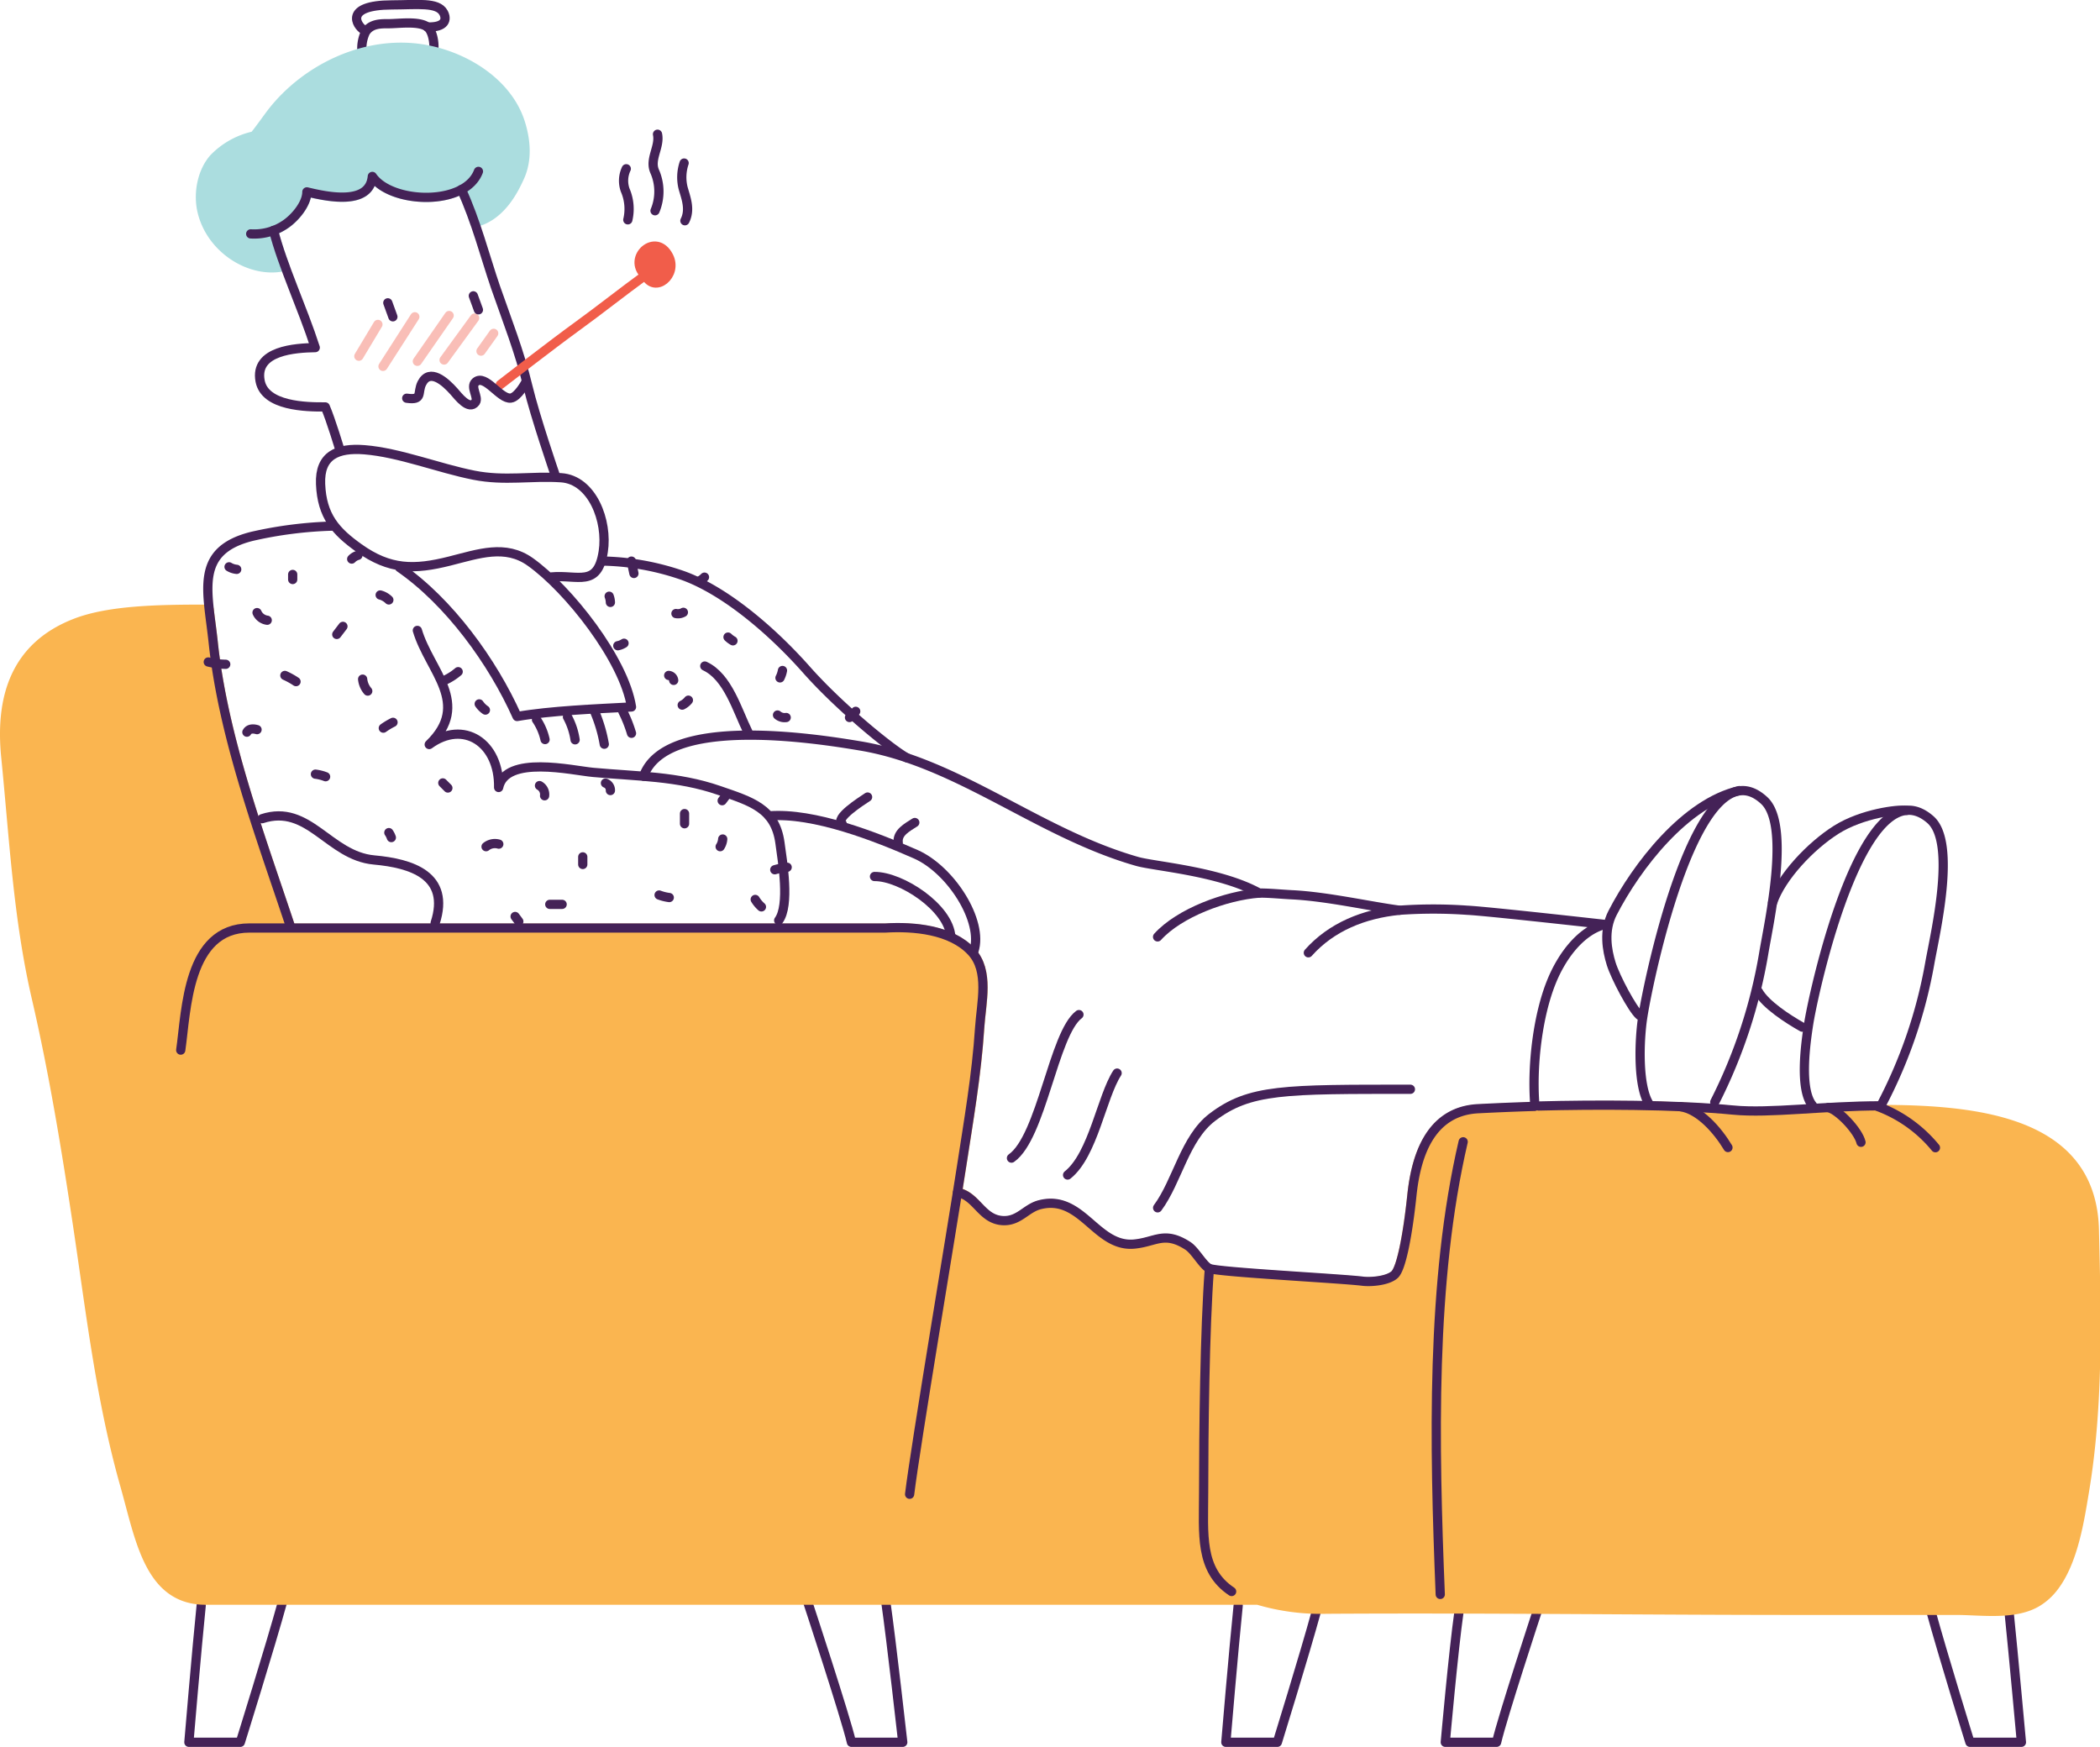 <svg xmlns="http://www.w3.org/2000/svg" width="454.882" height="378.442" viewBox="0 0 454.882 378.442">
  <g id="Layer_2" data-name="Layer 2" transform="translate(0.999 0.972)">
    <path id="Path_606" data-name="Path 606" d="M705.11,217.376c1.169-1.708.784-6.112-.756-7.253-1.82-1.351-6.217-.7-8.366-.7-1.694,0-3.857-.049-5.041,1.848a8.232,8.232,0,0,0-.742,4.292" transform="translate(-612.794 -205.26)" fill="none" stroke="#442257" stroke-linecap="round" stroke-linejoin="round" stroke-width="2"/>
    <path id="Path_607" data-name="Path 607" d="M702.05,208.407c4,.147,4.271-1.708,3.5-3.1-1.274-2.317-5.643-1.687-11.167-1.673-10.62.035-7.512,4.593-6.154,5.356" transform="translate(-610.49 -203.544)" fill="none" stroke="#442257" stroke-linecap="round" stroke-linejoin="round" stroke-width="2"/>
    <path id="Path_608" data-name="Path 608" d="M664.869,240.835a17.194,17.194,0,0,1,8.765-4.859c1.519-1.9,2.982-4.033,3.906-5.209,7.281-9.262,19.771-15.4,31.959-13.708,9.227,1.3,18.958,7.134,21.787,16.1,1.211,3.83,1.54,8.072-.182,11.8-1.071,2.324-3.878,8.457-9.717,9.8a76.364,76.364,0,0,0-2.849-7.162h0c-5.853,3.164-16.214,1.75-19.329-2.8-.581,6.3-9.563,4.474-14.177,3.346,0,2.583-2.555,5.6-4.614,7A13.145,13.145,0,0,1,677.8,256.5h0c.623,2.45,1.491,5.055,2.471,7.736-7.162,1.764-16.1-3.6-17.992-12.112C661.453,248.318,662.328,243.712,664.869,240.835Z" transform="translate(-619.557 -207.513)" fill="#abdddf" stroke="#abdddf" stroke-linecap="round" stroke-linejoin="round" stroke-width="2"/>
    <path id="Path_609" data-name="Path 609" d="M602.367,422.581c-2.38-4.824-4.347-12-9.367-14.331" transform="translate(-441.337 -264.938)" fill="none" stroke="#442257" stroke-linecap="round" stroke-linejoin="round" stroke-width="2"/>
    <path id="Path_610" data-name="Path 610" d="M543.9,375.76a55.941,55.941,0,0,1,17.684,3.178c9.689,3.549,19.883,12.721,26.6,20.3,7.19,8.142,18.314,17.215,21.773,19.133" transform="translate(-414.556 -255.193)" fill="none" stroke="#442257" stroke-linecap="round" stroke-linejoin="round" stroke-width="2"/>
    <path id="Path_611" data-name="Path 611" d="M199,700.76c2.646,9.64,8.45,28.375,8.45,28.375H218.6s-1.722-18.986-2.674-28.228" transform="translate(218.262 -352.665)" fill="none" stroke="#442257" stroke-linecap="round" stroke-linejoin="round" stroke-width="2"/>
    <path id="Path_612" data-name="Path 612" d="M436.759,700.223c-2.646,9.64-8.45,28.375-8.45,28.375H417.15s1.715-20.387,2.674-29.628" transform="translate(-152.619 -352.128)" fill="none" stroke="#442257" stroke-linecap="round" stroke-linejoin="round" stroke-width="2"/>
    <path id="Path_613" data-name="Path 613" d="M351.8,700.76c-1.232,8.6-2.982,28.375-2.982,28.375h11.117c1.267-5.5,8.793-28.375,8.793-28.375" transform="translate(-36.753 -352.665)" fill="none" stroke="#442257" stroke-linecap="round" stroke-linejoin="round" stroke-width="2"/>
    <path id="Path_614" data-name="Path 614" d="M757.3,697.76c-2.646,9.64-9.157,30.475-9.157,30.475H737s1.715-20.387,2.667-29.628" transform="translate(-697.086 -351.765)" fill="none" stroke="#442257" stroke-linecap="round" stroke-linejoin="round" stroke-width="2"/>
    <path id="Path_615" data-name="Path 615" d="M562.055,697.76c1.232,8.6,3.682,30.475,3.682,30.475H554.62c-1.267-5.5-9.5-30.475-9.5-30.475" transform="translate(-371.188 -351.765)" fill="none" stroke="#442257" stroke-linecap="round" stroke-linejoin="round" stroke-width="2"/>
    <path id="Path_616" data-name="Path 616" d="M191.244,393.7c7.372-2.884,18.335-3.031,28.522-3.031h.49c.252,2.268.616,4.7.889,7.288,2.184,20.576,10.144,41.69,16.655,61.272v.553H366.77c6.1-.364,14.17.329,18.615,5.1,3.941,4.2,2.135,11.04,1.778,16.571-.651,10.081-2.415,20.24-3.962,30.293l-.826,5.223c4.249.812,5.209,6.3,10.123,6.252,3.283,0,4.768-2.709,7.659-3.451,9.171-2.345,12.182,9.339,20.506,8.52,4.628-.448,6.476-2.912,11.586.392,1.638,1.064,3.3,4.257,4.67,4.9,1.764.8,28.165,2.149,33.093,2.744,1.722.21,5.524-.112,7-1.4s2.919-9.171,3.752-17.159,3.64-18.265,14.366-18.8,36.195-1.547,55.307.3c22.186,2.149,77.332-9.521,78.172,25.847.455,18.853.973,38.141-2.184,56.868-1,5.979-2.345,15.01-6.609,20.534a13.016,13.016,0,0,1-3.5,3.192c-4.9,3.01-12.175,1.841-17.586,1.841H564.958c-34.563,0-68.035-.462-102.591-.252a47.9,47.9,0,0,1-14.947-1.953H219.514c-12.224,0-14.191-13.078-17.5-24.818-5.237-18.405-7.414-37.5-10.256-56.441-2.457-16.375-5.195-33.072-8.926-49.188-4-17.264-4.859-34.612-6.616-52.192C174.89,409.572,178.391,398.707,191.244,393.7Z" transform="translate(-175.952 -259.665)" fill="#fab550" stroke="#fab550" stroke-linecap="round" stroke-linejoin="round" stroke-width="2"/>
    <g id="Group_21" data-name="Group 21" transform="translate(76.732 67.381)" opacity="0.4">
      <line id="Line_118" data-name="Line 118" x1="2.751" y2="3.857" transform="translate(26.456 3.857)" fill="none" stroke="#f15d4a" stroke-linecap="round" stroke-linejoin="round" stroke-width="2"/>
      <line id="Line_119" data-name="Line 119" x1="6.616" y2="9.094" transform="translate(18.461 0.546)" fill="none" stroke="#f15d4a" stroke-linecap="round" stroke-linejoin="round" stroke-width="2"/>
      <line id="Line_120" data-name="Line 120" x1="6.889" y2="9.92" transform="translate(12.672)" fill="none" stroke="#f15d4a" stroke-linecap="round" stroke-linejoin="round" stroke-width="2"/>
      <line id="Line_121" data-name="Line 121" x1="6.896" y2="10.746" transform="translate(5.23 0.273)" fill="none" stroke="#f15d4a" stroke-linecap="round" stroke-linejoin="round" stroke-width="2"/>
      <line id="Line_122" data-name="Line 122" x1="4.131" y2="6.889" transform="translate(0 1.925)" fill="none" stroke="#f15d4a" stroke-linecap="round" stroke-linejoin="round" stroke-width="2"/>
    </g>
    <path id="Path_617" data-name="Path 617" d="M566.966,483.857c2.1-6.476-5.006-17.6-12.6-20.961-8.541-3.759-22.046-9.1-31.8-8.31h0" transform="translate(-357 -278.811)" fill="none" stroke="#442257" stroke-linecap="round" stroke-linejoin="round" stroke-width="2"/>
    <path id="Path_618" data-name="Path 618" d="M327.88,438.553v-.189c4.95-13.015,36.8-8.079,46.906-6.385,21.318,3.577,38.5,18.9,59.942,25.014,3.78,1.085,17.859,2.1,26.442,6.854h0c2.387,0,4.754.259,7.057.371,7.638.371,16.914,2.5,23.348,3.353a104.236,104.236,0,0,1,14.639,0c4.3.2,29.838,3.073,29.838,3.073-5.328,1.4-9.381,7-11.552,12.371-2.982,7.323-4.2,17.866-3.682,25.9v1.148c-4.9.147-9.164.343-12.21.5-10.725.539-13.533,10.809-14.366,18.8s-2.219,15.787-3.752,17.159-5.272,1.638-7,1.4c-4.9-.595-31.329-1.946-33.093-2.744-1.4-.623-3.031-3.815-4.67-4.9-5.111-3.3-6.959-.84-11.586-.392-8.324.819-11.334-10.865-20.506-8.52-2.891.742-4.376,3.431-7.659,3.451-4.9,0-5.895-5.3-10.144-6.112" transform="translate(-189.414 -271.353)" fill="none" stroke="#442257" stroke-linecap="round" stroke-linejoin="round" stroke-width="2"/>
    <path id="Path_619" data-name="Path 619" d="M678.191,611.954c1.267-10.5,9.3-58.3,11.2-70.709,1.547-10.053,3.311-20.211,3.963-30.293.357-5.531,2.163-12.343-1.778-16.571-4.446-4.768-12.511-5.461-18.615-5.1H535.184c-13.491,0-13.631,17.81-14.877,26.456" transform="translate(-482.157 -289.216)" fill="none" stroke="#442257" stroke-linecap="round" stroke-linejoin="round" stroke-width="2"/>
    <path id="Path_620" data-name="Path 620" d="M739.289,451.477c-6.511-19.6-14.471-40.7-16.655-61.272-1.2-11.32-4.123-19.918,8.4-23.04a88.917,88.917,0,0,1,17.5-2.219" transform="translate(-677.441 -251.948)" fill="none" stroke="#442257" stroke-linecap="round" stroke-linejoin="round" stroke-width="2"/>
    <path id="Path_621" data-name="Path 621" d="M581.636,397.23c2.632,8.842,11.761,15.829,2.569,24.72,7.477-5.489,15.213-.343,15.038,9.311,1.491-7.113,15.948-3.689,20.457-3.276,9.43.861,18.321.805,27.247,3.892,6.938,2.4,12.2,3.85,13.232,11.376.588,4.278,2.149,13.5-.273,16.8" transform="translate(-492.232 -261.633)" fill="none" stroke="#442257" stroke-linecap="round" stroke-linejoin="round" stroke-width="2"/>
    <path id="Path_622" data-name="Path 622" d="M725.9,442.263a9.557,9.557,0,0,0-2.2-.553" transform="translate(-656.37 -274.973)" fill="none" stroke="#442257" stroke-linecap="round" stroke-linejoin="round" stroke-width="2"/>
    <path id="Path_623" data-name="Path 623" d="M702.84,426.93a15.733,15.733,0,0,1,2.1-1.26" transform="translate(-620.808 -270.162)" fill="none" stroke="#442257" stroke-linecap="round" stroke-linejoin="round" stroke-width="2"/>
    <path id="Path_624" data-name="Path 624" d="M711.766,414.893a4.7,4.7,0,0,1-1.106-2.583" transform="translate(-633.109 -266.155)" fill="none" stroke="#442257" stroke-linecap="round" stroke-linejoin="round" stroke-width="2"/>
    <path id="Path_625" data-name="Path 625" d="M743.965,393.372a2.8,2.8,0,0,1-2.205-1.652" transform="translate(-687.081 -259.98)" fill="none" stroke="#442257" stroke-linecap="round" stroke-linejoin="round" stroke-width="2"/>
    <path id="Path_626" data-name="Path 626" d="M733.88,381.009v-1.1" transform="translate(-671.479 -256.438)" fill="none" stroke="#442257" stroke-linecap="round" stroke-linejoin="round" stroke-width="2"/>
    <path id="Path_627" data-name="Path 627" d="M752.859,378.1a3.912,3.912,0,0,1-1.659-.546" transform="translate(-702.584 -255.73)" fill="none" stroke="#442257" stroke-linecap="round" stroke-linejoin="round" stroke-width="2"/>
    <path id="Path_628" data-name="Path 628" d="M747.108,427.868c-.952-.287-1.827-.168-2.2.553" transform="translate(-692.429 -270.778)" fill="none" stroke="#442257" stroke-linecap="round" stroke-linejoin="round" stroke-width="2"/>
    <path id="Path_629" data-name="Path 629" d="M718.33,397.73l1.337-1.75" transform="translate(-646.38 -261.258)" fill="none" stroke="#442257" stroke-linecap="round" stroke-linejoin="round" stroke-width="2"/>
    <path id="Path_630" data-name="Path 630" d="M726.2,477.831c3.36-10.34-5.167-12.931-13.239-13.659-9.8-.889-14.121-12.252-24.237-8.94" transform="translate(-632.941 -278.847)" fill="none" stroke="#442257" stroke-linecap="round" stroke-linejoin="round" stroke-width="2"/>
    <path id="Path_631" data-name="Path 631" d="M617.37,479.11a9.806,9.806,0,0,0,2.2.546" transform="translate(-475.6 -286.189)" fill="none" stroke="#442257" stroke-linecap="round" stroke-linejoin="round" stroke-width="2"/>
    <path id="Path_632" data-name="Path 632" d="M600.83,463.439a3.5,3.5,0,0,0,.553-1.659" transform="translate(-445.835 -280.992)" fill="none" stroke="#442257" stroke-linecap="round" stroke-linejoin="round" stroke-width="2"/>
    <path id="Path_633" data-name="Path 633" d="M612.64,456.115V453.91" transform="translate(-465.36 -278.632)" fill="none" stroke="#442257" stroke-linecap="round" stroke-linejoin="round" stroke-width="2"/>
    <path id="Path_634" data-name="Path 634" d="M644.13,467.3v1.652" transform="translate(-518.896 -282.647)" fill="none" stroke="#442257" stroke-linecap="round" stroke-linejoin="round" stroke-width="2"/>
    <path id="Path_635" data-name="Path 635" d="M672.868,463.309a3.059,3.059,0,0,0-2.758.553" transform="translate(-565.823 -281.415)" fill="none" stroke="#442257" stroke-linecap="round" stroke-linejoin="round" stroke-width="2"/>
    <path id="Path_636" data-name="Path 636" d="M686.959,445.526l-1.1-1.106" transform="translate(-590.94 -275.785)" fill="none" stroke="#442257" stroke-linecap="round" stroke-linejoin="round" stroke-width="2"/>
    <path id="Path_637" data-name="Path 637" d="M657.046,447.455a2.209,2.209,0,0,0-1.106-2.205" transform="translate(-540.08 -276.034)" fill="none" stroke="#442257" stroke-linecap="round" stroke-linejoin="round" stroke-width="2"/>
    <path id="Path_638" data-name="Path 638" d="M530.25,473.38c5.741-.056,16.172,6.749,16.536,13.078" transform="translate(-341.826 -284.471)" fill="none" stroke="#442257" stroke-linecap="round" stroke-linejoin="round" stroke-width="2"/>
    <path id="Path_639" data-name="Path 639" d="M646.165,366.8c10.753,7.442,20.156,20.4,25.462,32.281,7.274-1.26,17.047-1.652,24.783-2.065-1.617-10.305-13.708-25.581-21.927-31.427-5.412-3.85-11.1-1.778-17.453-.182-7.7,1.939-12.987,1.939-19.679-2.842-5.048-3.6-8-6.917-8.289-13.827-.259-6.245,3.654-7.911,9.507-7.442,7.6.609,15.99,3.983,23.719,5.517,6.693,1.323,12.426.105,18.9.546,6.721.462,10.13,9.367,9.1,16.011-1.218,7.848-5.489,4.936-11.271,5.482" transform="translate(-560.619 -244.836)" fill="none" stroke="#442257" stroke-linecap="round" stroke-linejoin="round" stroke-width="2"/>
    <path id="Path_640" data-name="Path 640" d="M655.8,424.84a12.532,12.532,0,0,1,1.855,4.313" transform="translate(-540.591 -269.913)" fill="none" stroke="#442257" stroke-linecap="round" stroke-linejoin="round" stroke-width="2"/>
    <path id="Path_641" data-name="Path 641" d="M648.152,428.957A15.063,15.063,0,0,0,646.5,424" transform="translate(-524.577 -269.661)" fill="none" stroke="#442257" stroke-linecap="round" stroke-linejoin="round" stroke-width="2"/>
    <path id="Path_642" data-name="Path 642" d="M637.47,422.52a31.841,31.841,0,0,1,2.037,6.945" transform="translate(-509.611 -269.217)" fill="none" stroke="#442257" stroke-linecap="round" stroke-linejoin="round" stroke-width="2"/>
    <path id="Path_643" data-name="Path 643" d="M629.05,422.31a28.936,28.936,0,0,1,1.876,4.726" transform="translate(-495.135 -269.154)" fill="none" stroke="#442257" stroke-linecap="round" stroke-linejoin="round" stroke-width="2"/>
    <path id="Path_644" data-name="Path 644" d="M316.653,544.279c-12.322,0-24.034,1.687-31.938.924-12.6-1.225-30.1-1.2-42.215-.882" transform="translate(89.757 -305.692)" fill="none" stroke="#442257" stroke-linecap="round" stroke-linejoin="round" stroke-width="2"/>
    <path id="Path_645" data-name="Path 645" d="M444.659,594.72c-1.015,13.2-1.232,35.487-1.246,48.579,0,8.884-.945,16.711,6.063,21.367" transform="translate(-183.692 -320.862)" fill="none" stroke="#442257" stroke-linecap="round" stroke-linejoin="round" stroke-width="2"/>
    <path id="Path_646" data-name="Path 646" d="M372.593,653.531c-1.316-32.561-2.058-67.839,4.964-98.061" transform="translate(-61.618 -309.091)" fill="none" stroke="#442257" stroke-linecap="round" stroke-linejoin="round" stroke-width="2"/>
    <path id="Path_647" data-name="Path 647" d="M434.89,488c4.712-5.223,14.772-8.933,21.976-9.486" transform="translate(-185.145 -286.009)" fill="none" stroke="#442257" stroke-linecap="round" stroke-linejoin="round" stroke-width="2"/>
    <path id="Path_648" data-name="Path 648" d="M238.107,553.476a29.423,29.423,0,0,0-12.5-8.926" transform="translate(180.128 -305.816)" fill="none" stroke="#442257" stroke-linecap="round" stroke-linejoin="round" stroke-width="2"/>
    <path id="Path_649" data-name="Path 649" d="M255.725,552.4c-.6-2.471-4.824-7-7.085-7.526" transform="translate(146.387 -305.912)" fill="none" stroke="#442257" stroke-linecap="round" stroke-linejoin="round" stroke-width="2"/>
    <path id="Path_650" data-name="Path 650" d="M442.8,539.22c-27.373,0-34.822-.105-42.936,6.084-5.944,4.53-7.54,13.82-11.818,19.6" transform="translate(-138.291 -304.217)" fill="none" stroke="#442257" stroke-linecap="round" stroke-linejoin="round" stroke-width="2"/>
    <path id="Path_651" data-name="Path 651" d="M489.525,534.21c-3.36,5.188-5.188,17.684-10.725,22.081" transform="translate(-248.546 -302.714)" fill="none" stroke="#442257" stroke-linecap="round" stroke-linejoin="round" stroke-width="2"/>
    <path id="Path_652" data-name="Path 652" d="M505.228,516.11c-5.482,4.1-8.1,26.512-14.618,31.091" transform="translate(-272.516 -297.286)" fill="none" stroke="#442257" stroke-linecap="round" stroke-linejoin="round" stroke-width="2"/>
    <path id="Path_653" data-name="Path 653" d="M411.181,483.83c-7.659.763-14.7,3.57-19.721,9.213" transform="translate(-109.056 -287.605)" fill="none" stroke="#442257" stroke-linecap="round" stroke-linejoin="round" stroke-width="2"/>
    <path id="Path_654" data-name="Path 654" d="M300.126,553.456c-2.184-3.64-6.154-8.282-10.326-8.856" transform="translate(73.17 -305.831)" fill="none" stroke="#442257" stroke-linecap="round" stroke-linejoin="round" stroke-width="2"/>
    <path id="Path_655" data-name="Path 655" d="M722.317,273.44c1.939,7.645,6.245,16.732,9.038,25.4-4.242.07-13.211.588-11.943,7.246,1.036,5.461,9.934,5.636,14.121,5.6,1.211,2.8,3.15,9.269,3.15,9.269" transform="translate(-664.067 -224.506)" fill="none" stroke="#442257" stroke-linecap="round" stroke-linejoin="round" stroke-width="2"/>
    <path id="Path_656" data-name="Path 656" d="M673.016,322.394s-4.264-12.4-5.853-19.042c-1.75-7.323-4.523-14.324-7-21.444-2.191-6.406-4.264-14.45-7.372-21.108" transform="translate(-553.844 -220.716)" fill="none" stroke="#442257" stroke-linecap="round" stroke-linejoin="round" stroke-width="2"/>
    <path id="Path_657" data-name="Path 657" d="M725.738,255.19c-2.891,7.645-18.972,7-22.984,1.092-.581,6.3-9.563,4.474-14.177,3.346,0,2.583-2.555,5.6-4.614,7a11.9,11.9,0,0,1-7.554,2.1" transform="translate(-623.103 -219.033)" fill="none" stroke="#442257" stroke-linecap="round" stroke-linejoin="round" stroke-width="2"/>
    <line id="Line_123" data-name="Line 123" x1="1.106" y1="3.031" transform="translate(101.529 63.117)" fill="none" stroke="#442257" stroke-linecap="round" stroke-linejoin="round" stroke-width="2"/>
    <path id="Path_658" data-name="Path 658" d="M545,456.67c-1.6,1.043-3.906,2.184-3.584,4.411" transform="translate(-347.844 -279.459)" fill="none" stroke="#442257" stroke-linecap="round" stroke-linejoin="round" stroke-width="2"/>
    <path id="Path_659" data-name="Path 659" d="M561.819,448.79c-1.442.959-7.2,4.621-5.51,5.79" transform="translate(-374.886 -277.096)" fill="none" stroke="#442257" stroke-linecap="round" stroke-linejoin="round" stroke-width="2"/>
    <line id="Line_124" data-name="Line 124" x1="1.099" y1="3.031" transform="translate(83.005 64.629)" fill="none" stroke="#442257" stroke-linecap="round" stroke-linejoin="round" stroke-width="2"/>
    <path id="Path_660" data-name="Path 660" d="M616.838,308.3s11.279-8.737,16.669-12.644c4.95-3.584,9.8-7.463,14.7-11.012,2.1,4.06,7.148-.091,5.1-4.109-2.758-5.426-9.192.273-5.1,4.109" transform="translate(-509.449 -225.965)" fill="#f15d4a" stroke="#f15d4a" stroke-linecap="round" stroke-linejoin="round" stroke-width="2"/>
    <path id="Path_661" data-name="Path 661" d="M687.551,319.894s-1.687,3.213-3.248,3.423c-2.331.287-5.517-5.272-7.61-3.5-1.253,1.05.7,3.325-.035,4.39-1.4,1.876-3.76-1.316-4.669-2.331-1.869-2.1-5.216-5.125-6.938-1.8-1.064,2.065.315,3.781-3.291,3.269" transform="translate(-574.66 -238.049)" fill="none" stroke="#442257" stroke-linecap="round" stroke-linejoin="round" stroke-width="2"/>
    <path id="Path_662" data-name="Path 662" d="M620.985,260.268a10.8,10.8,0,0,0-.091-8.555c-1.148-2.639,1.2-5.314.63-8.023" transform="translate(-480.097 -215.584)" fill="none" stroke="#442257" stroke-linecap="round" stroke-linejoin="round" stroke-width="2"/>
    <path id="Path_663" data-name="Path 663" d="M630.72,265.441a10.27,10.27,0,0,0-.567-6.427,6.048,6.048,0,0,1,.231-4.635" transform="translate(-495.726 -218.79)" fill="none" stroke="#442257" stroke-linecap="round" stroke-linejoin="round" stroke-width="2"/>
    <path id="Path_664" data-name="Path 664" d="M612.366,265.107c1.246-2.478.2-4.957-.4-7.134a9.7,9.7,0,0,1,.231-5.363" transform="translate(-465.009 -218.259)" fill="none" stroke="#442257" stroke-linecap="round" stroke-linejoin="round" stroke-width="2"/>
    <path id="Path_665" data-name="Path 665" d="M706.006,387.341a4.25,4.25,0,0,0-1.876-1.071" transform="translate(-622.777 -258.346)" fill="none" stroke="#442257" stroke-linecap="round" stroke-linejoin="round" stroke-width="2"/>
    <path id="Path_666" data-name="Path 666" d="M715.044,374a2.94,2.94,0,0,0-1.344.805" transform="translate(-638.515 -254.666)" fill="none" stroke="#442257" stroke-linecap="round" stroke-linejoin="round" stroke-width="2"/>
    <path id="Path_667" data-name="Path 667" d="M735.265,412.5a16.353,16.353,0,0,0-2.415-1.337" transform="translate(-672.143 -265.81)" fill="none" stroke="#442257" stroke-linecap="round" stroke-linejoin="round" stroke-width="2"/>
    <path id="Path_668" data-name="Path 668" d="M685.628,410a12.6,12.6,0,0,1-2.948,1.876" transform="translate(-587.382 -265.462)" fill="none" stroke="#442257" stroke-linecap="round" stroke-linejoin="round" stroke-width="2"/>
    <path id="Path_669" data-name="Path 669" d="M675.6,421.307a5.064,5.064,0,0,1-1.337-1.337" transform="translate(-571.457 -268.453)" fill="none" stroke="#442257" stroke-linecap="round" stroke-linejoin="round" stroke-width="2"/>
    <path id="Path_670" data-name="Path 670" d="M612.787,418.82a3.969,3.969,0,0,1-1.337,1.071" transform="translate(-464.674 -268.108)" fill="none" stroke="#442257" stroke-linecap="round" stroke-linejoin="round" stroke-width="2"/>
    <path id="Path_671" data-name="Path 671" d="M617.078,412.231A1.2,1.2,0,0,0,616,411.16" transform="translate(-472.15 -265.81)" fill="none" stroke="#442257" stroke-linecap="round" stroke-linejoin="round" stroke-width="2"/>
    <path id="Path_672" data-name="Path 672" d="M632.7,401.2a3.82,3.82,0,0,1-1.344.539" transform="translate(-498.53 -262.823)" fill="none" stroke="#442257" stroke-linecap="round" stroke-linejoin="round" stroke-width="2"/>
    <path id="Path_673" data-name="Path 673" d="M635.846,387.987a4.2,4.2,0,0,0-.266-1.337" transform="translate(-504.626 -258.46)" fill="none" stroke="#442257" stroke-linecap="round" stroke-linejoin="round" stroke-width="2"/>
    <path id="Path_674" data-name="Path 674" d="M628.839,378.461c-.2-.924-.392-1.806-.539-2.681" transform="translate(-492.523 -255.199)" fill="none" stroke="#442257" stroke-linecap="round" stroke-linejoin="round" stroke-width="2"/>
    <path id="Path_675" data-name="Path 675" d="M607.541,380.75a4.256,4.256,0,0,1-1.071.805" transform="translate(-455.942 -256.69)" fill="none" stroke="#442257" stroke-linecap="round" stroke-linejoin="round" stroke-width="2"/>
    <path id="Path_676" data-name="Path 676" d="M598.731,400.1a5.024,5.024,0,0,1-1.071-.805" transform="translate(-440.964 -262.25)" fill="none" stroke="#442257" stroke-linecap="round" stroke-linejoin="round" stroke-width="2"/>
    <path id="Path_677" data-name="Path 677" d="M614.61,391.63a2.3,2.3,0,0,1-1.61.266" transform="translate(-467.582 -259.953)" fill="none" stroke="#442257" stroke-linecap="round" stroke-linejoin="round" stroke-width="2"/>
    <path id="Path_678" data-name="Path 678" d="M758.381,407.5a16.345,16.345,0,0,1-3.781-.5" transform="translate(-710.485 -264.563)" fill="none" stroke="#442257" stroke-linecap="round" stroke-linejoin="round" stroke-width="2"/>
    <path id="Path_679" data-name="Path 679" d="M703.9,460.871a4.388,4.388,0,0,0-.539-1.071" transform="translate(-620.131 -280.398)" fill="none" stroke="#442257" stroke-linecap="round" stroke-linejoin="round" stroke-width="2"/>
    <path id="Path_680" data-name="Path 680" d="M663.92,485.75l.8,1.078" transform="translate(-553.339 -288.181)" fill="none" stroke="#442257" stroke-linecap="round" stroke-linejoin="round" stroke-width="2"/>
    <path id="Path_681" data-name="Path 681" d="M650.51,482h2.681" transform="translate(-532.424 -287.056)" fill="none" stroke="#442257" stroke-linecap="round" stroke-linejoin="round" stroke-width="2"/>
    <path id="Path_682" data-name="Path 682" d="M636.649,446.09a1.638,1.638,0,0,0-1.071-1.61" transform="translate(-505.429 -275.803)" fill="none" stroke="#442257" stroke-linecap="round" stroke-linejoin="round" stroke-width="2"/>
    <path id="Path_683" data-name="Path 683" d="M599.85,449.461l.805-1.071" transform="translate(-444.421 -276.976)" fill="none" stroke="#442257" stroke-linecap="round" stroke-linejoin="round" stroke-width="2"/>
    <path id="Path_684" data-name="Path 684" d="M588.85,480.48a6.888,6.888,0,0,0,1.344,1.61" transform="translate(-426.259 -286.6)" fill="none" stroke="#442257" stroke-linecap="round" stroke-linejoin="round" stroke-width="2"/>
    <path id="Path_685" data-name="Path 685" d="M583.571,470.52a16.234,16.234,0,0,0-2.681.539" transform="translate(-414.064 -283.613)" fill="none" stroke="#442257" stroke-linecap="round" stroke-linejoin="round" stroke-width="2"/>
    <path id="Path_686" data-name="Path 686" d="M559.68,423.607a4.612,4.612,0,0,0,1.344-1.337" transform="translate(-376.668 -269.142)" fill="none" stroke="#442257" stroke-linecap="round" stroke-linejoin="round" stroke-width="2"/>
    <path id="Path_687" data-name="Path 687" d="M583.066,423.949a2.339,2.339,0,0,1-1.876-.539" transform="translate(-413.769 -269.484)" fill="none" stroke="#442257" stroke-linecap="round" stroke-linejoin="round" stroke-width="2"/>
    <path id="Path_688" data-name="Path 688" d="M582.34,411.233a5.78,5.78,0,0,0,.539-1.6" transform="translate(-414.386 -265.352)" fill="none" stroke="#442257" stroke-linecap="round" stroke-linejoin="round" stroke-width="2"/>
    <path id="Path_689" data-name="Path 689" d="M290.763,514.275a112.3,112.3,0,0,0,10.585-32.064c1.148-6.924,5.881-27.913.14-33.254-14.142-13.148-24.916,37.8-26.33,46.955-.735,4.726-1.169,14.933,1.435,18.867" transform="translate(79.67 -276.5)" fill="none" stroke="#442257" stroke-linecap="round" stroke-linejoin="round" stroke-width="2"/>
    <path id="Path_690" data-name="Path 690" d="M239.766,516.908a105.117,105.117,0,0,0,10.585-30.8c1.148-6.5,5.881-26.2.14-31.21-14.135-12.336-24.909,35.466-26.33,44.063-.7,4.439-2.1,14.38.812,17.887" transform="translate(166.645 -278.32)" fill="none" stroke="#442257" stroke-linecap="round" stroke-linejoin="round" stroke-width="2"/>
    <path id="Path_691" data-name="Path 691" d="M234.51,472.887c1.869-5.552,8.268-12.322,13.827-15.815s13.435-4.481,15.22-4.166" transform="translate(148.448 -278.314)" fill="none" stroke="#442257" stroke-linecap="round" stroke-linejoin="round" stroke-width="2"/>
    <path id="Path_692" data-name="Path 692" d="M276.331,516.7c-3.2-1.8-7.953-4.9-9.521-7.7" transform="translate(113.06 -295.154)" fill="none" stroke="#442257" stroke-linecap="round" stroke-linejoin="round" stroke-width="2"/>
    <path id="Path_693" data-name="Path 693" d="M314.987,446.8c-11.656,2.646-22.207,16.34-27.443,26.491-1.974,3.822-1.225,8.051-.3,11.026s4.593,9.836,6.112,11.152" transform="translate(60.759 -276.499)" fill="none" stroke="#442257" stroke-linecap="round" stroke-linejoin="round" stroke-width="2"/>
  </g>
</svg>
